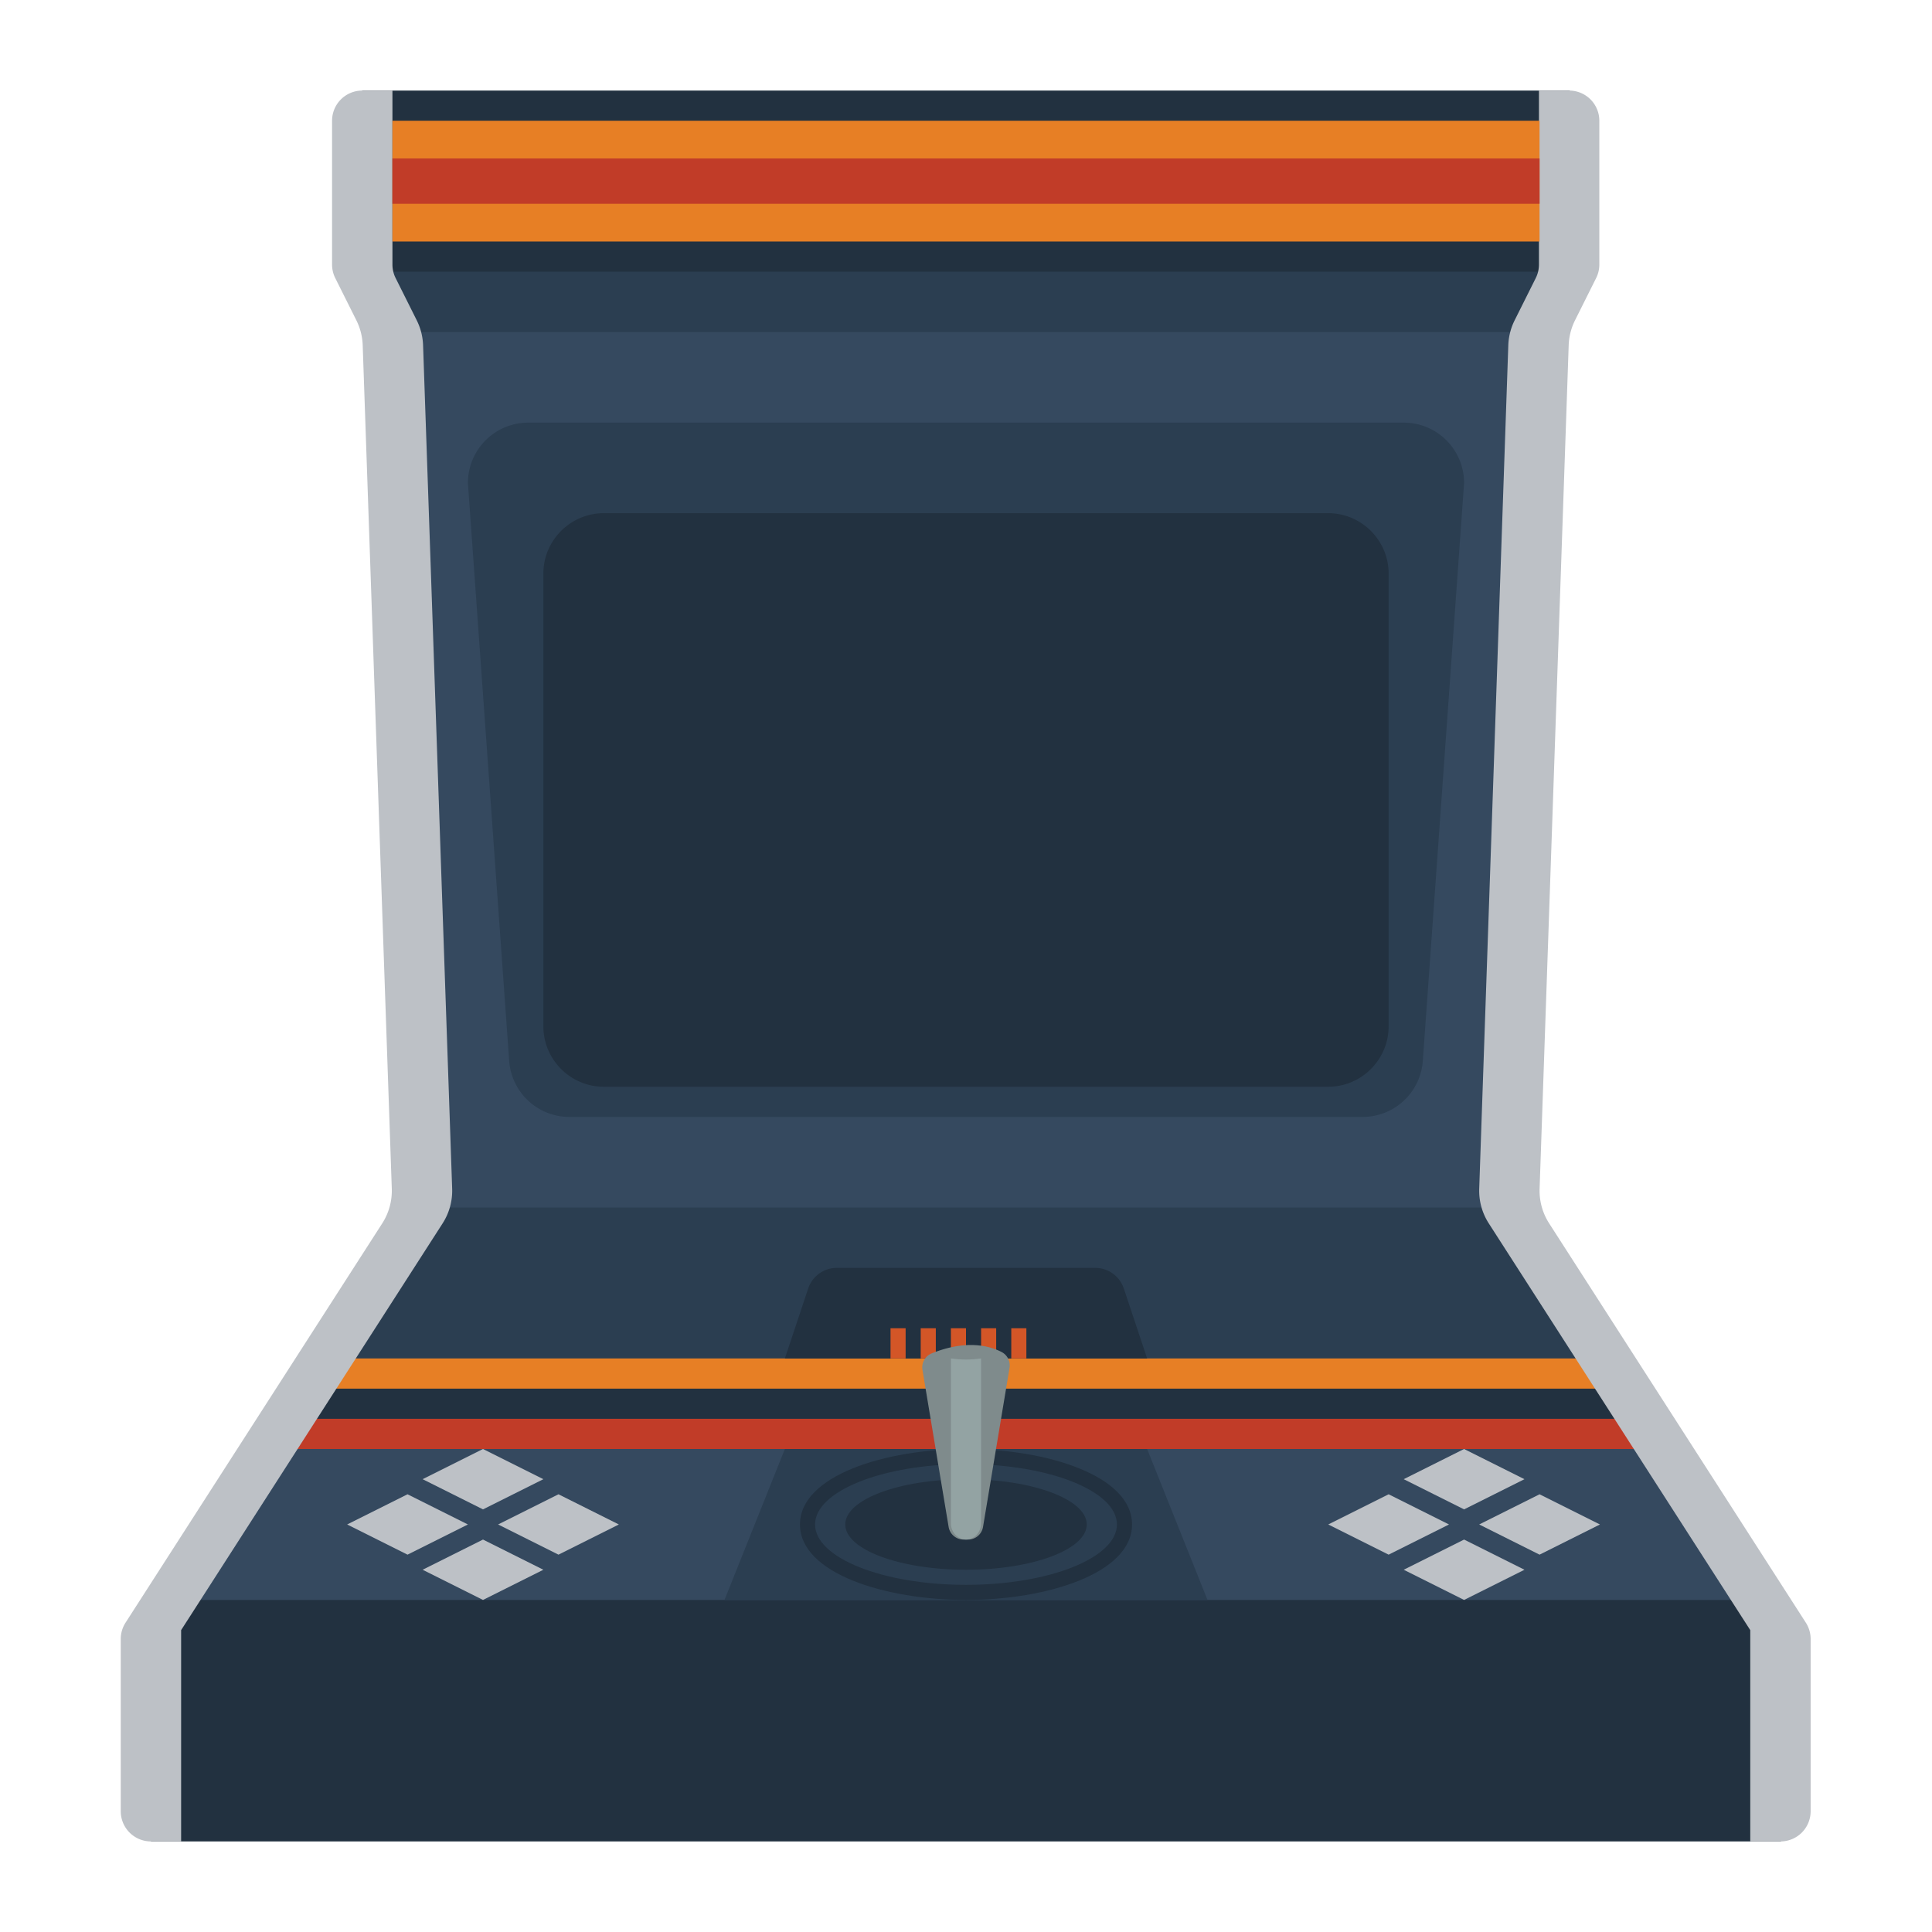 <svg xmlns="http://www.w3.org/2000/svg" viewBox="0 0 256 256"><path fill="#2b3e51" d="m56 160-20 32h184l-20-32-72-8z"/><path fill="#35495f" d="M200 160H56L52 40h152z"/><path fill="#2b3e51" d="M52 32h152v12H52z"/><path fill="#223140" d="M48 12h160v24H48zm188 232H20l4-36h208zM40 184h176v4H40z"/><path fill="#e77f25" d="M40 180h176v4H40z"/><path fill="#c13c28" d="M220 192H36l4-4h176z"/><path fill="#35495f" d="M232 212H24l12-20h184z"/><path fill="#bdc1c6" d="m52.422 36.845 2.798 5.596c.514 1.028.8 2.154.84 3.302l3.854 111.759a8 8 0 0 1-1.266 4.602L24 216v28h-4a4 4 0 0 1-4-4v-22.825c0-.767.221-1.518.635-2.163l34.013-52.909a8 8 0 0 0 1.266-4.602L48.06 45.743a8 8 0 0 0-.84-3.302l-2.798-5.596A4 4 0 0 1 44 35.056V16a4 4 0 0 1 4-4h4v23.056c0 .621.145 1.233.422 1.789m151.074 0-2.798 5.596a8 8 0 0 0-.84 3.302l-3.854 111.759a8 8 0 0 0 1.266 4.602L231.919 216v28h4a4 4 0 0 0 4-4v-22.825c0-.767-.221-1.518-.635-2.163l-34.013-52.909a8 8 0 0 1-1.266-4.602l3.854-111.759a8 8 0 0 1 .84-3.302l2.798-5.596a4 4 0 0 0 .422-1.789V16a4 4 0 0 0-4-4h-4v23.056a4 4 0 0 1-.423 1.789"/><path fill="#2b3e51" d="M180.551 148H75.449a8 8 0 0 1-7.98-7.43L62 64a8 8 0 0 1 8-8h116a8 8 0 0 1 8 8l-5.469 76.57a8 8 0 0 1-7.98 7.43"/><path fill="#223140" d="M176 144H80c-4.4 0-8-3.6-8-8V76c0-4.4 3.6-8 8-8h96c4.4 0 8 3.6 8 8v60c0 4.4-3.6 8-8 8m-24 36h-48l3.088-9.265a4 4 0 0 1 3.795-2.735h34.234a4 4 0 0 1 3.795 2.735z"/><path fill="#d35627" d="M118 176h2v4h-2zm4 0h2v4h-2zm4 0h2v4h-2zm4 0h2v4h-2zm4 0h2v4h-2z"/><path fill="#bdc1c6" d="m56 196 8 4 8-4-8-4zm0 12 8 4 8-4-8-4zm-10-6 8 4 8-4-8-4zm20 0 8 4 8-4-8-4zm120-6 8 4 8-4-8-4zm0 12 8 4 8-4-8-4zm-10-6 8 4 8-4-8-4zm20 0 8 4 8-4-8-4z"/><path fill="#2b3e51" d="m104 192-8 20h64l-8-20z"/><path fill="#223140" d="M128 194c11.046 0 20 3.582 20 8s-8.954 8-20 8-20-3.582-20-8 8.954-8 20-8m0-2c-10.665 0-22 3.505-22 10s11.335 10 22 10 22-3.505 22-10-11.335-10-22-10"/><ellipse cx="128" cy="202" fill="#223140" rx="16" ry="6"/><path fill="#7f8b8c" d="m122.231 181.518 3.468 20.81a2 2 0 0 0 1.973 1.671h.611a2 2 0 0 0 1.973-1.671l3.512-21.073a2 2 0 0 0-1.054-2.109c-1.591-.817-4.685-1.673-9.282.194a2 2 0 0 0-1.201 2.178"/><path fill="#93a3a3" d="M128 180.142c-.692 0-1.36-.053-2-.142v21.831c0 1.198.895 2.169 2 2.169s2-.971 2-2.169V180c-.64.09-1.308.142-2 .142"/><path fill="#e77f25" d="M52 16h152v16H52z"/><path fill="#c13c28" d="M52 21h152v6H52z"/></svg>